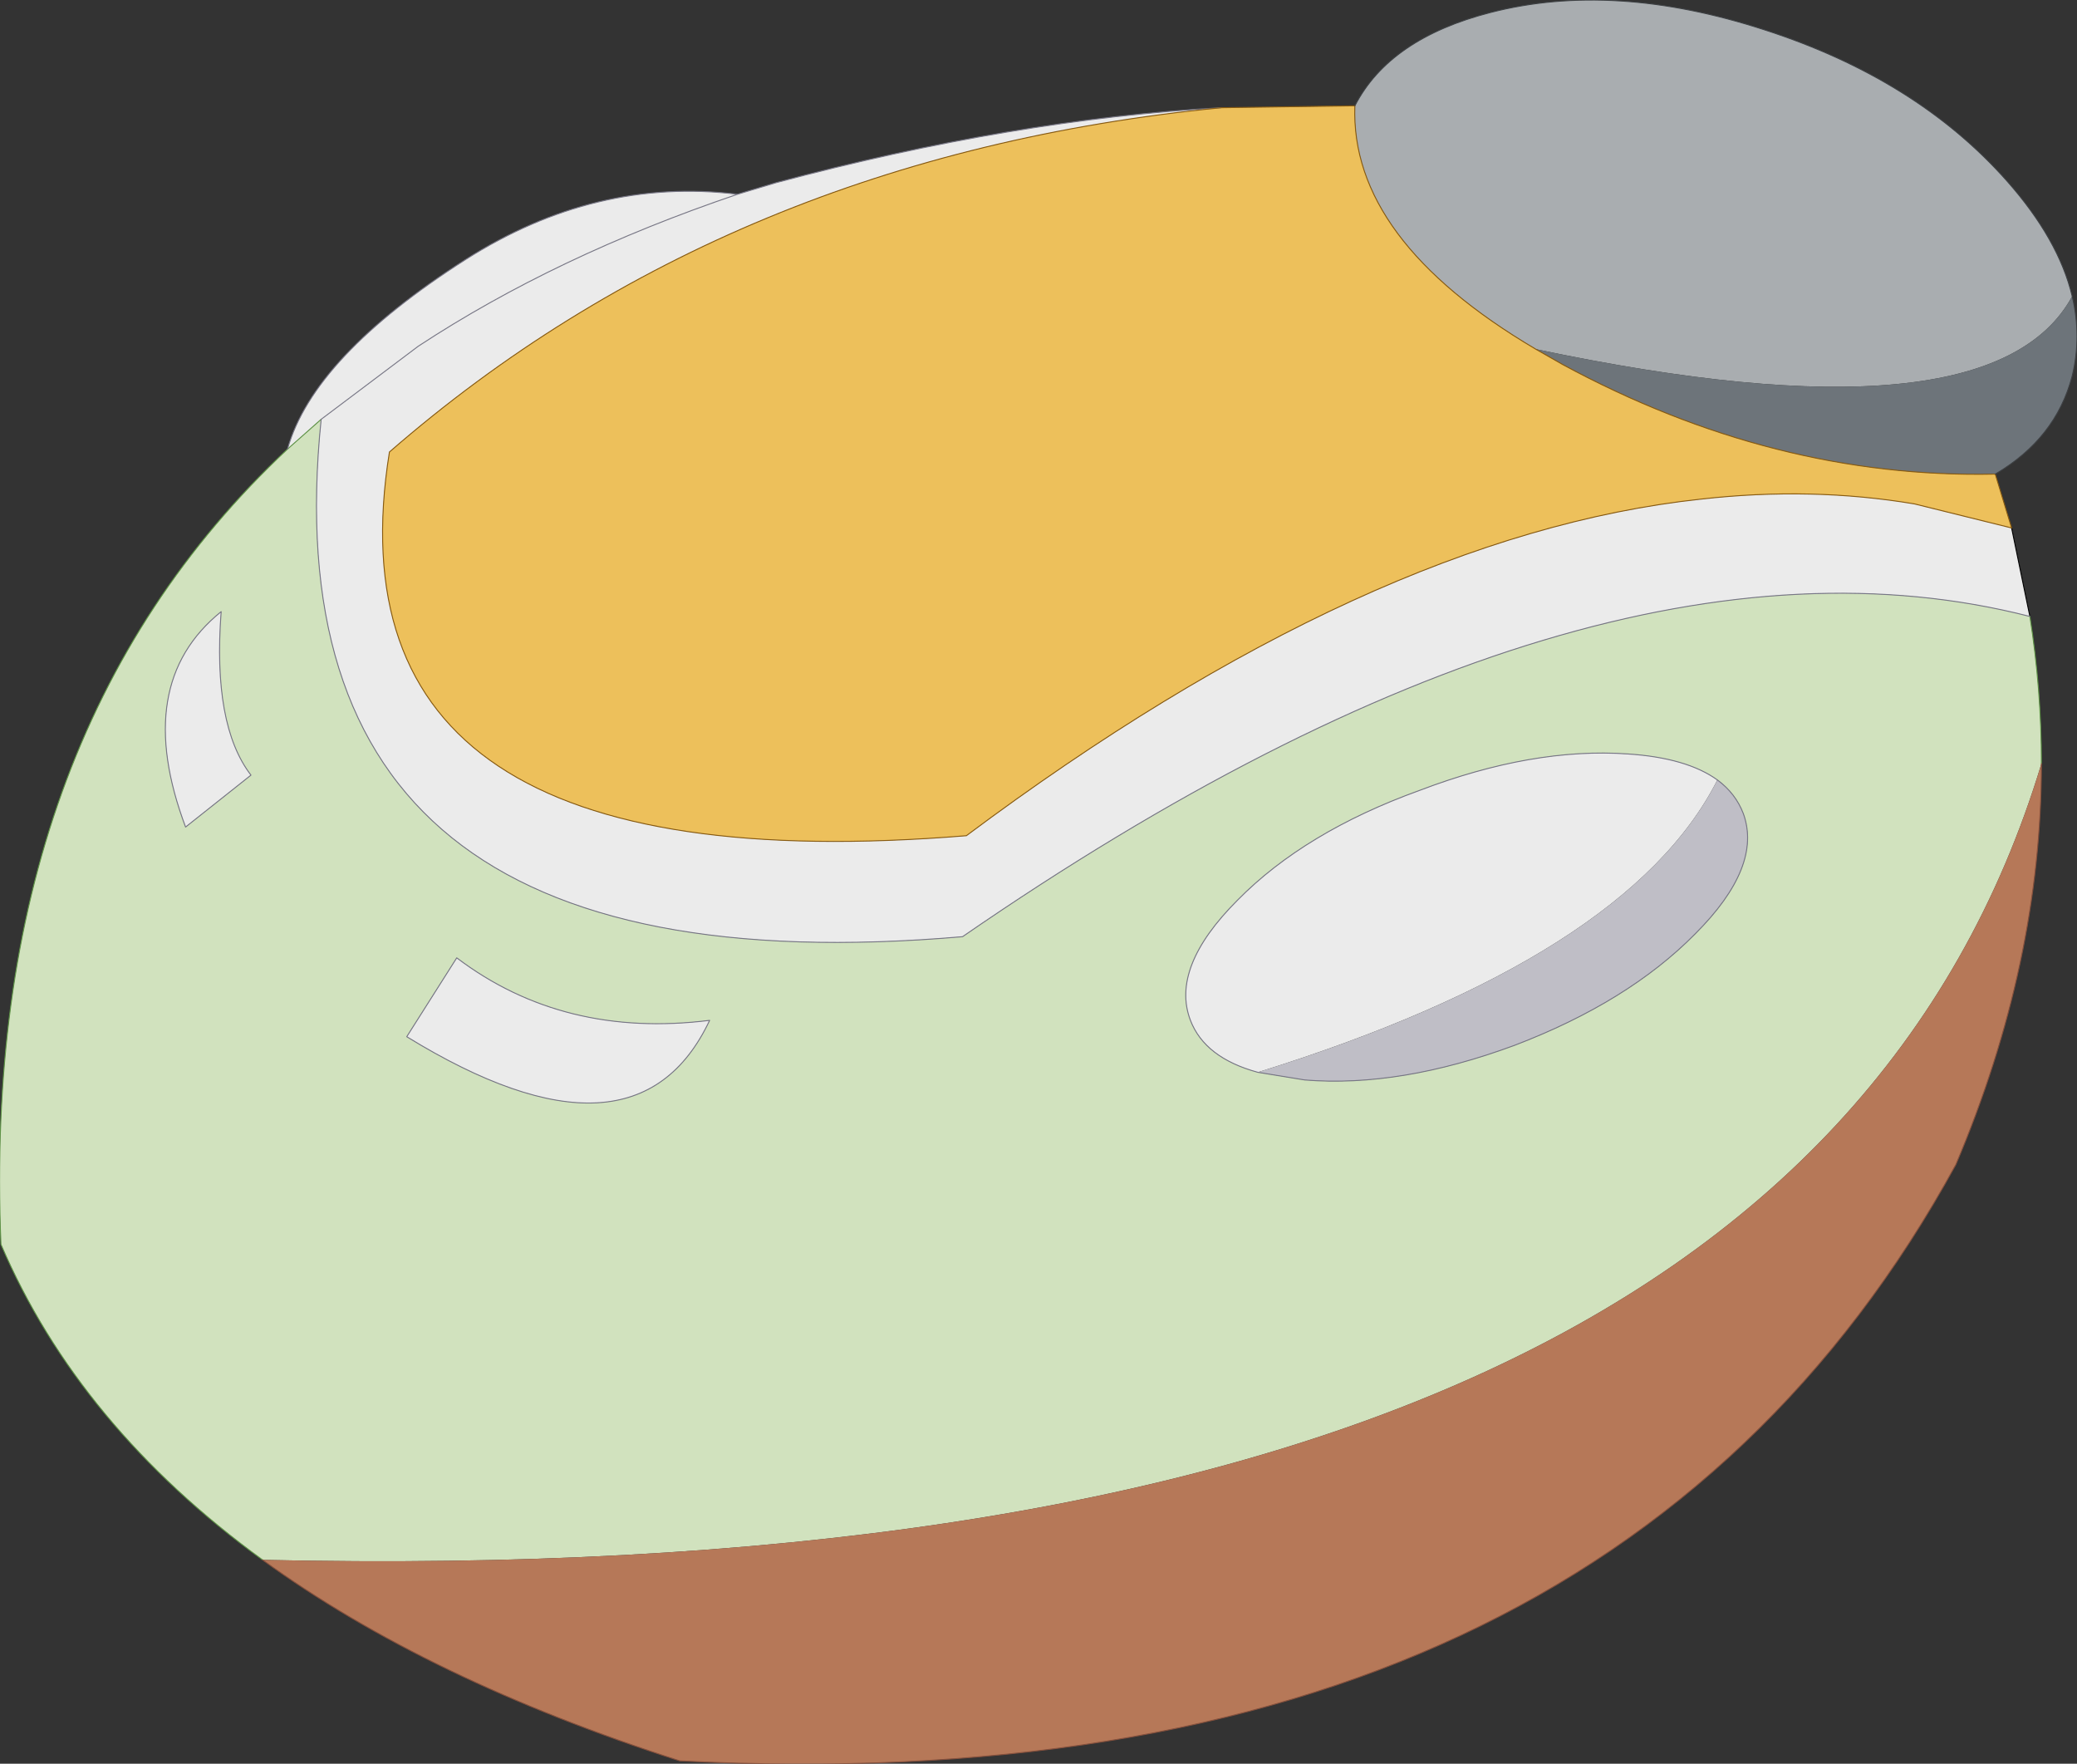 <?xml version="1.0" encoding="UTF-8" standalone="no"?>
<svg xmlns:xlink="http://www.w3.org/1999/xlink" height="91.7px" width="108.0px" xmlns="http://www.w3.org/2000/svg">
  <rect width="100%" height="100%" fill="#333333" stroke="none"/>
  <g transform="matrix(1.0, 0.0, 0.0, 1.0, 9.85, 70.9)">
    <path d="M60.6 -65.4 Q60.35 -58.45 70.0 -52.75 L71.4 -51.95 Q82.4 -46.0 93.9 -46.25 L94.75 -43.45 89.7 -44.7 Q84.35 -45.6 78.6 -44.95 61.35 -43.1 40.4 -27.45 6.75 -24.7 10.4 -47.4 28.1 -62.8 53.65 -65.3 L60.6 -65.4" fill="#edc05b" fill-rule="evenodd" stroke="none"/>
    <path d="M95.7 -38.85 Q96.3 -35.05 96.3 -31.2 83.25 12.0 3.8 10.2 -5.75 3.25 -9.8 -6.2 -10.9 -32.55 5.1 -47.55 L6.85 -49.1 Q3.75 -19.05 40.2 -22.2 72.85 -44.7 95.7 -38.85 M11.3 -17.0 Q23.2 -9.7 27.05 -17.85 19.45 -16.9 13.9 -21.1 L11.3 -17.0 M3.2 -30.6 Q1.2 -33.2 1.65 -39.1 -3.0 -35.35 -0.2 -27.9 L3.2 -30.6 M79.45 -30.35 Q77.85 -31.5 74.8 -31.7 69.85 -32.05 63.95 -29.8 58.0 -27.65 54.5 -24.1 51.0 -20.6 52.05 -17.85 52.8 -15.9 55.55 -15.15 L58.0 -14.75 Q62.95 -14.35 68.9 -16.55 74.8 -18.8 78.3 -22.35 81.8 -25.85 80.8 -28.6 80.4 -29.65 79.45 -30.35" fill="#d1e2be" fill-rule="evenodd" stroke="none"/>
    <path d="M96.3 -31.2 Q96.3 -20.85 91.85 -10.35 73.55 23.1 25.5 20.65 12.4 16.45 3.8 10.2 83.25 12.0 96.3 -31.2" fill="#b67858" fill-rule="evenodd" stroke="none"/>
    <path d="M60.6 -65.4 Q62.4 -68.9 67.65 -70.25 74.05 -71.9 81.9 -69.35 89.8 -66.8 94.5 -61.5 97.2 -58.45 97.9 -55.5 93.7 -47.75 70.0 -52.75 60.35 -58.45 60.6 -65.4" fill="#a9adb0" fill-rule="evenodd" stroke="none"/>
    <path d="M94.75 -43.45 L95.7 -38.85 Q72.85 -44.7 40.2 -22.2 3.75 -19.05 6.85 -49.1 L11.9 -52.9 Q19.05 -57.6 28.5 -60.8 19.05 -57.6 11.9 -52.9 L6.85 -49.1 5.1 -47.55 Q6.45 -52.35 14.35 -57.4 21.1 -61.7 28.5 -60.8 L30.5 -61.4 Q42.85 -64.7 53.65 -65.3 28.1 -62.8 10.4 -47.4 6.75 -24.7 40.4 -27.45 61.35 -43.1 78.6 -44.95 84.35 -45.6 89.7 -44.7 L94.75 -43.45 M11.3 -17.0 L13.9 -21.1 Q19.45 -16.9 27.05 -17.85 23.2 -9.7 11.3 -17.0 M3.2 -30.6 L-0.2 -27.9 Q-3.0 -35.35 1.65 -39.1 1.2 -33.2 3.2 -30.6 M55.55 -15.15 Q52.8 -15.9 52.05 -17.85 51.0 -20.6 54.5 -24.1 58.0 -27.65 63.95 -29.8 69.85 -32.05 74.8 -31.7 77.85 -31.5 79.45 -30.35 74.8 -21.15 55.55 -15.15" fill="#ebebeb" fill-rule="evenodd" stroke="none"/>
    <path d="M79.45 -30.35 Q80.4 -29.65 80.8 -28.6 81.8 -25.85 78.3 -22.35 74.8 -18.8 68.9 -16.55 62.95 -14.35 58.0 -14.75 L55.55 -15.15 Q74.8 -21.15 79.45 -30.35" fill="#bfbec6" fill-rule="evenodd" stroke="none"/>
    <path d="M70.0 -52.75 Q93.7 -47.75 97.9 -55.5 98.4 -53.4 97.9 -51.35 97.05 -48.1 93.9 -46.25 82.4 -46.0 71.4 -51.95 L70.0 -52.75" fill="#6d747a" fill-rule="evenodd" stroke="none"/>
    <path d="M94.75 -43.45 L95.7 -38.85" fill="none" stroke="#000000" stroke-linecap="round" stroke-linejoin="round" stroke-width="0.05"/>
    <path d="M95.7 -38.85 Q96.3 -35.05 96.3 -31.2 M3.8 10.2 Q-5.75 3.25 -9.8 -6.2 -10.9 -32.55 5.1 -47.55 L6.85 -49.1" fill="none" stroke="#5e9346" stroke-linecap="round" stroke-linejoin="round" stroke-width="0.05"/>
    <path d="M5.1 -47.55 Q6.45 -52.35 14.35 -57.4 21.1 -61.7 28.5 -60.8 L30.5 -61.4 Q42.85 -64.7 53.65 -65.3 M28.5 -60.8 Q19.05 -57.6 11.9 -52.9 L6.85 -49.1 Q3.75 -19.05 40.2 -22.2 72.85 -44.7 95.7 -38.85 M11.3 -17.0 Q23.2 -9.7 27.05 -17.85 19.45 -16.9 13.9 -21.1 L11.3 -17.0 M3.2 -30.6 L-0.2 -27.9 Q-3.0 -35.35 1.65 -39.1 1.2 -33.2 3.2 -30.6 M55.55 -15.15 Q52.8 -15.9 52.05 -17.85 51.0 -20.6 54.5 -24.1 58.0 -27.65 63.95 -29.8 69.85 -32.05 74.8 -31.7 77.85 -31.5 79.45 -30.35 80.4 -29.65 80.8 -28.6 81.8 -25.85 78.3 -22.35 74.8 -18.8 68.9 -16.55 62.95 -14.35 58.0 -14.75 L55.55 -15.15" fill="none" stroke="#767584" stroke-linecap="round" stroke-linejoin="round" stroke-width="0.05"/>
    <path d="M96.3 -31.2 Q96.3 -20.85 91.85 -10.35 73.55 23.1 25.5 20.65 12.4 16.45 3.8 10.2" fill="none" stroke="#86503c" stroke-linecap="round" stroke-linejoin="round" stroke-width="0.05"/>
    <path d="M60.6 -65.4 Q60.35 -58.45 70.0 -52.75 L71.4 -51.95 Q82.4 -46.0 93.9 -46.25 L94.75 -43.45 89.7 -44.7 Q84.35 -45.6 78.6 -44.95 61.35 -43.1 40.4 -27.45 6.75 -24.7 10.4 -47.4 28.1 -62.8 53.65 -65.3 L60.6 -65.4" fill="none" stroke="#885a0f" stroke-linecap="round" stroke-linejoin="round" stroke-width="0.05"/>
    <path d="M97.9 -55.5 Q97.2 -58.45 94.5 -61.5 89.8 -66.8 81.9 -69.35 74.05 -71.9 67.65 -70.25 62.4 -68.9 60.6 -65.4 M97.9 -55.5 Q98.4 -53.4 97.9 -51.35 97.05 -48.1 93.9 -46.25" fill="none" stroke="#3d4043" stroke-linecap="round" stroke-linejoin="round" stroke-width="0.05"/>
  </g>
</svg>
